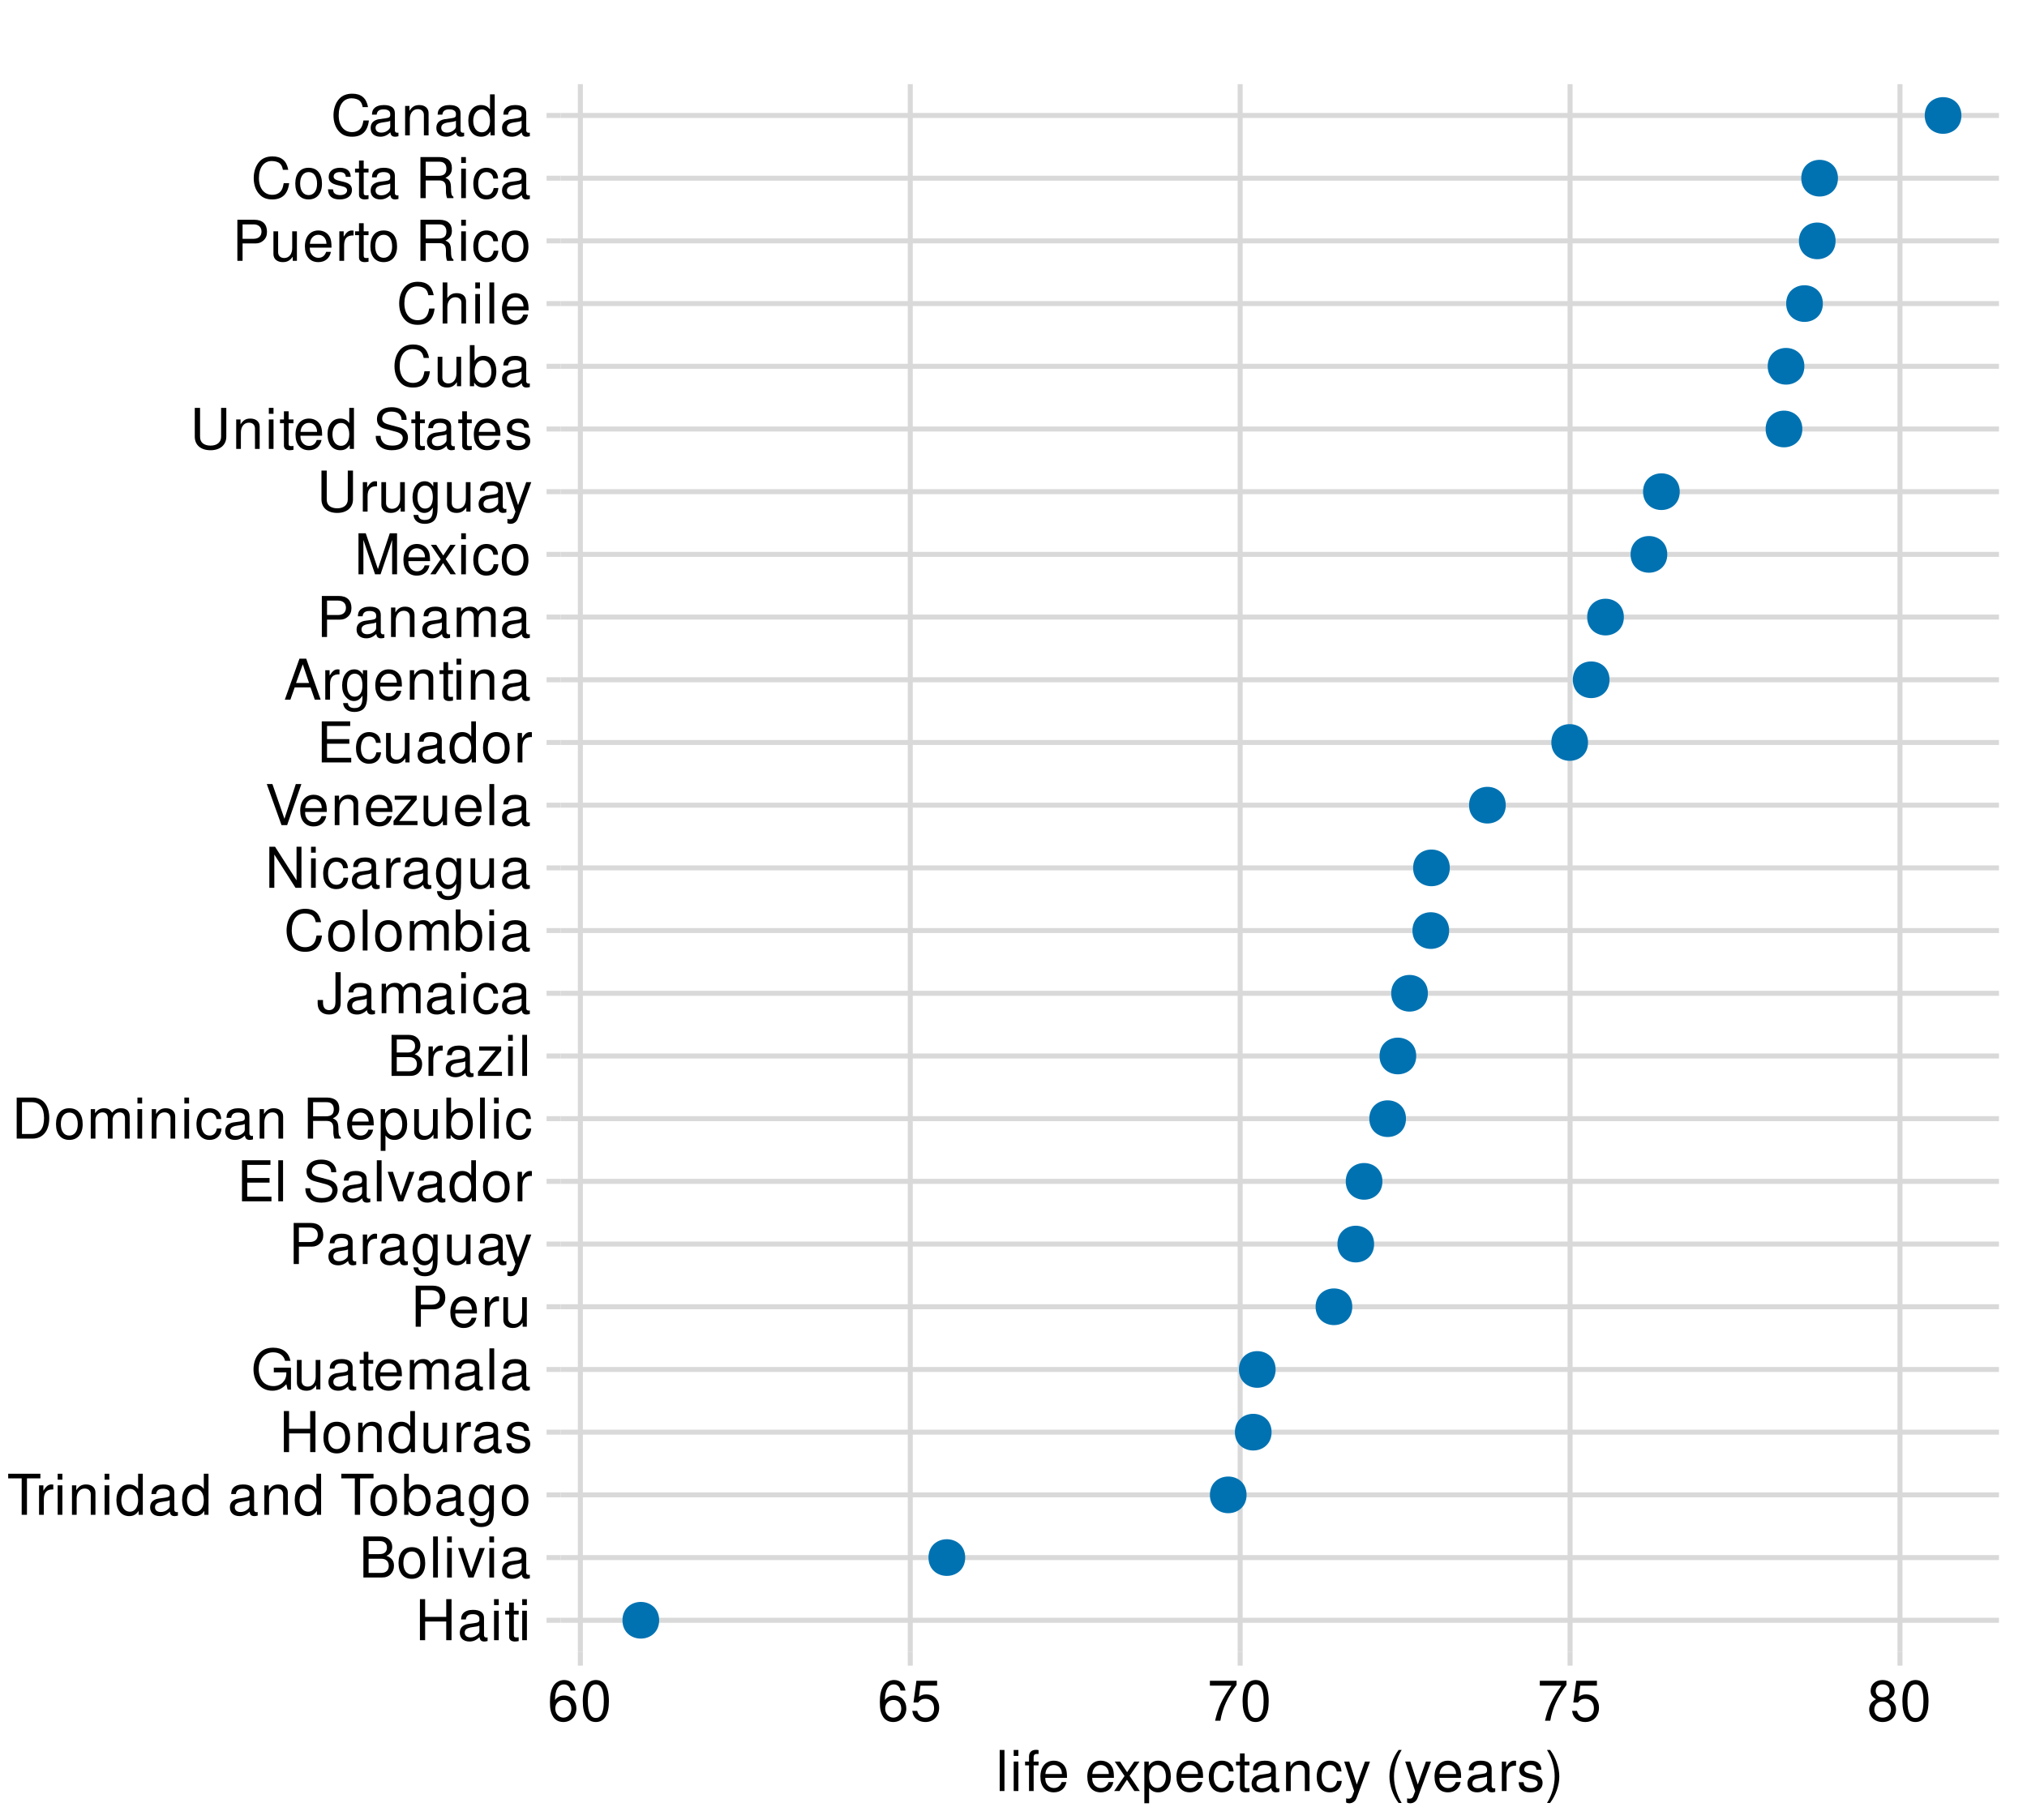 <?xml version="1.0" encoding="UTF-8"?>
<svg xmlns="http://www.w3.org/2000/svg" xmlns:xlink="http://www.w3.org/1999/xlink" width="432" height="388" viewBox="0 0 432 388">
<defs>
<g>
<g id="glyph-0-0">
<path d="M 6.609 -3.984 L 6.609 0 L 7.734 0 L 7.734 -8.75 L 6.609 -8.75 L 6.609 -4.969 L 2.109 -4.969 L 2.109 -8.75 L 1 -8.75 L 1 0 L 2.109 0 L 2.109 -3.984 Z M 6.609 -3.984 "/>
</g>
<g id="glyph-0-1">
<path d="M 6.422 -0.594 C 6.312 -0.562 6.266 -0.562 6.203 -0.562 C 5.859 -0.562 5.656 -0.75 5.656 -1.062 L 5.656 -4.75 C 5.656 -5.875 4.844 -6.469 3.297 -6.469 C 2.375 -6.469 1.641 -6.203 1.219 -5.734 C 0.922 -5.406 0.797 -5.047 0.781 -4.422 L 1.781 -4.422 C 1.875 -5.203 2.328 -5.547 3.266 -5.547 C 4.172 -5.547 4.672 -5.203 4.672 -4.609 L 4.672 -4.344 C 4.656 -3.906 4.438 -3.75 3.625 -3.641 C 2.203 -3.469 1.984 -3.422 1.609 -3.266 C 0.875 -2.953 0.5 -2.406 0.5 -1.578 C 0.5 -0.438 1.297 0.281 2.562 0.281 C 3.359 0.281 4 0 4.703 -0.641 C 4.781 0 5.094 0.281 5.734 0.281 C 5.953 0.281 6.078 0.25 6.422 0.172 Z M 4.672 -1.984 C 4.672 -1.641 4.578 -1.438 4.266 -1.156 C 3.859 -0.797 3.375 -0.594 2.781 -0.594 C 2 -0.594 1.547 -0.969 1.547 -1.609 C 1.547 -2.266 1.984 -2.609 3.062 -2.766 C 4.125 -2.906 4.328 -2.953 4.672 -3.109 Z M 4.672 -1.984 "/>
</g>
<g id="glyph-0-2">
<path d="M 1.797 -6.281 L 0.797 -6.281 L 0.797 0 L 1.797 0 Z M 1.797 -8.75 L 0.797 -8.75 L 0.797 -7.484 L 1.797 -7.484 Z M 1.797 -8.75 "/>
</g>
<g id="glyph-0-3">
<path d="M 3.047 -6.281 L 2.016 -6.281 L 2.016 -8.016 L 1.016 -8.016 L 1.016 -6.281 L 0.172 -6.281 L 0.172 -5.469 L 1.016 -5.469 L 1.016 -0.719 C 1.016 -0.078 1.453 0.281 2.234 0.281 C 2.5 0.281 2.719 0.25 3.047 0.188 L 3.047 -0.641 C 2.906 -0.609 2.766 -0.594 2.562 -0.594 C 2.141 -0.594 2.016 -0.719 2.016 -1.156 L 2.016 -5.469 L 3.047 -5.469 Z M 3.047 -6.281 "/>
</g>
<g id="glyph-0-4">
<path d="M 0.953 0 L 4.891 0 C 5.719 0 6.344 -0.234 6.797 -0.734 C 7.234 -1.188 7.469 -1.812 7.469 -2.5 C 7.469 -3.547 7 -4.188 5.875 -4.625 C 6.688 -4.984 7.094 -5.625 7.094 -6.531 C 7.094 -7.172 6.859 -7.734 6.391 -8.141 C 5.922 -8.562 5.344 -8.75 4.5 -8.75 L 0.953 -8.75 Z M 2.062 -4.984 L 2.062 -7.766 L 4.219 -7.766 C 4.844 -7.766 5.203 -7.688 5.5 -7.453 C 5.812 -7.219 5.969 -6.859 5.969 -6.375 C 5.969 -5.891 5.812 -5.531 5.5 -5.297 C 5.203 -5.062 4.844 -4.984 4.219 -4.984 Z M 2.062 -0.984 L 2.062 -4 L 4.781 -4 C 5.766 -4 6.359 -3.438 6.359 -2.484 C 6.359 -1.547 5.766 -0.984 4.781 -0.984 Z M 2.062 -0.984 "/>
</g>
<g id="glyph-0-5">
<path d="M 3.266 -6.469 C 1.484 -6.469 0.438 -5.203 0.438 -3.094 C 0.438 -0.969 1.484 0.281 3.281 0.281 C 5.047 0.281 6.125 -0.984 6.125 -3.047 C 6.125 -5.234 5.094 -6.469 3.266 -6.469 Z M 3.281 -5.547 C 4.406 -5.547 5.078 -4.625 5.078 -3.062 C 5.078 -1.578 4.375 -0.641 3.281 -0.641 C 2.156 -0.641 1.469 -1.578 1.469 -3.094 C 1.469 -4.625 2.156 -5.547 3.281 -5.547 Z M 3.281 -5.547 "/>
</g>
<g id="glyph-0-6">
<path d="M 1.828 -8.75 L 0.812 -8.75 L 0.812 0 L 1.828 0 Z M 1.828 -8.75 "/>
</g>
<g id="glyph-0-7">
<path d="M 3.422 0 L 5.828 -6.281 L 4.703 -6.281 L 2.922 -1.188 L 1.25 -6.281 L 0.125 -6.281 L 2.328 0 Z M 3.422 0 "/>
</g>
<g id="glyph-0-8">
<path d="M 4.25 -7.766 L 7.109 -7.766 L 7.109 -8.75 L 0.25 -8.75 L 0.25 -7.766 L 3.125 -7.766 L 3.125 0 L 4.25 0 Z M 4.25 -7.766 "/>
</g>
<g id="glyph-0-9">
<path d="M 0.828 -6.281 L 0.828 0 L 1.844 0 L 1.844 -3.266 C 1.844 -4.781 2.469 -5.453 3.859 -5.406 L 3.859 -6.438 C 3.688 -6.453 3.594 -6.469 3.469 -6.469 C 2.812 -6.469 2.328 -6.078 1.75 -5.141 L 1.75 -6.281 Z M 0.828 -6.281 "/>
</g>
<g id="glyph-0-10">
<path d="M 0.844 -6.281 L 0.844 0 L 1.844 0 L 1.844 -3.469 C 1.844 -4.75 2.516 -5.594 3.547 -5.594 C 4.344 -5.594 4.844 -5.109 4.844 -4.359 L 4.844 0 L 5.844 0 L 5.844 -4.75 C 5.844 -5.797 5.062 -6.469 3.859 -6.469 C 2.922 -6.469 2.312 -6.109 1.766 -5.234 L 1.766 -6.281 Z M 0.844 -6.281 "/>
</g>
<g id="glyph-0-11">
<path d="M 5.938 -8.75 L 4.938 -8.75 L 4.938 -5.5 C 4.531 -6.125 3.859 -6.469 3.016 -6.469 C 1.375 -6.469 0.312 -5.156 0.312 -3.156 C 0.312 -1.031 1.344 0.281 3.047 0.281 C 3.906 0.281 4.516 -0.047 5.047 -0.828 L 5.047 0 L 5.938 0 Z M 3.188 -5.531 C 4.266 -5.531 4.938 -4.578 4.938 -3.078 C 4.938 -1.625 4.25 -0.656 3.188 -0.656 C 2.094 -0.656 1.359 -1.625 1.359 -3.094 C 1.359 -4.562 2.094 -5.531 3.188 -5.531 Z M 3.188 -5.531 "/>
</g>
<g id="glyph-0-12">
</g>
<g id="glyph-0-13">
<path d="M 0.641 -8.75 L 0.641 0 L 1.547 0 L 1.547 -0.797 C 2.031 -0.078 2.656 0.281 3.547 0.281 C 5.203 0.281 6.281 -1.078 6.281 -3.172 C 6.281 -5.203 5.25 -6.469 3.594 -6.469 C 2.719 -6.469 2.109 -6.141 1.641 -5.438 L 1.641 -8.75 Z M 3.391 -5.531 C 4.516 -5.531 5.234 -4.562 5.234 -3.062 C 5.234 -1.625 4.484 -0.656 3.391 -0.656 C 2.328 -0.656 1.641 -1.625 1.641 -3.094 C 1.641 -4.578 2.328 -5.531 3.391 -5.531 Z M 3.391 -5.531 "/>
</g>
<g id="glyph-0-14">
<path d="M 4.844 -6.281 L 4.844 -5.375 C 4.344 -6.125 3.797 -6.469 3 -6.469 C 1.469 -6.469 0.422 -5.047 0.422 -3.031 C 0.422 -1.984 0.672 -1.219 1.219 -0.578 C 1.688 -0.031 2.281 0.281 2.922 0.281 C 3.688 0.281 4.219 -0.062 4.75 -0.859 L 4.75 -0.531 C 4.75 1.156 4.281 1.781 3.031 1.781 C 2.188 1.781 1.734 1.438 1.641 0.719 L 0.625 0.719 C 0.719 1.891 1.641 2.609 3.016 2.609 C 3.938 2.609 4.703 2.312 5.109 1.812 C 5.594 1.219 5.766 0.438 5.766 -1.031 L 5.766 -6.281 Z M 3.094 -5.547 C 4.156 -5.547 4.75 -4.656 4.75 -3.062 C 4.75 -1.531 4.141 -0.641 3.094 -0.641 C 2.062 -0.641 1.469 -1.547 1.469 -3.094 C 1.469 -4.625 2.062 -5.547 3.094 -5.547 Z M 3.094 -5.547 "/>
</g>
<g id="glyph-0-15">
<path d="M 5.781 0 L 5.781 -6.281 L 4.781 -6.281 L 4.781 -2.719 C 4.781 -1.438 4.109 -0.594 3.078 -0.594 C 2.281 -0.594 1.781 -1.078 1.781 -1.844 L 1.781 -6.281 L 0.781 -6.281 L 0.781 -1.438 C 0.781 -0.391 1.562 0.281 2.781 0.281 C 3.703 0.281 4.297 -0.047 4.891 -0.875 L 4.891 0 Z M 5.781 0 "/>
</g>
<g id="glyph-0-16">
<path d="M 5.25 -4.531 C 5.25 -5.766 4.422 -6.469 2.969 -6.469 C 1.516 -6.469 0.562 -5.719 0.562 -4.547 C 0.562 -3.562 1.062 -3.094 2.562 -2.734 L 3.484 -2.516 C 4.188 -2.344 4.469 -2.094 4.469 -1.641 C 4.469 -1.047 3.875 -0.641 3 -0.641 C 2.453 -0.641 2 -0.797 1.75 -1.062 C 1.594 -1.25 1.531 -1.422 1.469 -1.875 L 0.406 -1.875 C 0.453 -0.422 1.266 0.281 2.922 0.281 C 4.5 0.281 5.516 -0.5 5.516 -1.719 C 5.516 -2.656 4.984 -3.172 3.734 -3.469 L 2.766 -3.703 C 1.953 -3.891 1.609 -4.156 1.609 -4.594 C 1.609 -5.188 2.125 -5.547 2.938 -5.547 C 3.75 -5.547 4.172 -5.203 4.203 -4.531 Z M 5.25 -4.531 "/>
</g>
<g id="glyph-0-17">
<path d="M 8.516 -4.625 L 4.859 -4.625 L 4.859 -3.641 L 7.531 -3.641 L 7.531 -3.391 C 7.531 -1.844 6.375 -0.703 4.781 -0.703 C 3.891 -0.703 3.078 -1.031 2.562 -1.594 C 1.984 -2.219 1.641 -3.266 1.641 -4.344 C 1.641 -6.484 2.875 -7.906 4.719 -7.906 C 6.047 -7.906 7.016 -7.219 7.25 -6.094 L 8.391 -6.094 C 8.078 -7.875 6.734 -8.891 4.734 -8.891 C 3.656 -8.891 2.797 -8.609 2.109 -8.047 C 1.094 -7.219 0.531 -5.859 0.531 -4.281 C 0.531 -1.594 2.172 0.281 4.531 0.281 C 5.719 0.281 6.656 -0.172 7.531 -1.109 L 7.797 0.047 L 8.516 0.047 Z M 8.516 -4.625 "/>
</g>
<g id="glyph-0-18">
<path d="M 6.156 -2.812 C 6.156 -3.766 6.078 -4.344 5.906 -4.812 C 5.5 -5.844 4.531 -6.469 3.359 -6.469 C 1.609 -6.469 0.484 -5.141 0.484 -3.062 C 0.484 -0.984 1.562 0.281 3.344 0.281 C 4.781 0.281 5.766 -0.547 6.031 -1.906 L 5.016 -1.906 C 4.734 -1.078 4.172 -0.641 3.375 -0.641 C 2.734 -0.641 2.203 -0.938 1.859 -1.469 C 1.625 -1.828 1.531 -2.188 1.531 -2.812 Z M 1.547 -3.625 C 1.625 -4.781 2.344 -5.547 3.344 -5.547 C 4.375 -5.547 5.078 -4.75 5.078 -3.625 Z M 1.547 -3.625 "/>
</g>
<g id="glyph-0-19">
<path d="M 0.844 -6.281 L 0.844 0 L 1.844 0 L 1.844 -3.953 C 1.844 -4.859 2.516 -5.594 3.328 -5.594 C 4.062 -5.594 4.484 -5.141 4.484 -4.328 L 4.484 0 L 5.5 0 L 5.5 -3.953 C 5.5 -4.859 6.156 -5.594 6.969 -5.594 C 7.703 -5.594 8.141 -5.125 8.141 -4.328 L 8.141 0 L 9.141 0 L 9.141 -4.719 C 9.141 -5.844 8.5 -6.469 7.312 -6.469 C 6.484 -6.469 5.969 -6.219 5.391 -5.516 C 5.016 -6.188 4.516 -6.469 3.703 -6.469 C 2.859 -6.469 2.297 -6.156 1.766 -5.406 L 1.766 -6.281 Z M 0.844 -6.281 "/>
</g>
<g id="glyph-0-20">
<path d="M 2.203 -3.703 L 4.953 -3.703 C 5.641 -3.703 6.188 -3.906 6.641 -4.328 C 7.172 -4.812 7.406 -5.375 7.406 -6.188 C 7.406 -7.828 6.438 -8.75 4.703 -8.75 L 1.094 -8.75 L 1.094 0 L 2.203 0 Z M 2.203 -4.688 L 2.203 -7.766 L 4.531 -7.766 C 5.609 -7.766 6.234 -7.188 6.234 -6.234 C 6.234 -5.266 5.609 -4.688 4.531 -4.688 Z M 2.203 -4.688 "/>
</g>
<g id="glyph-0-21">
<path d="M 4.656 -6.281 L 2.922 -1.391 L 1.312 -6.281 L 0.234 -6.281 L 2.359 0.031 L 1.984 1.016 C 1.812 1.469 1.594 1.625 1.172 1.625 C 1.016 1.625 0.859 1.609 0.641 1.562 L 0.641 2.453 C 0.859 2.562 1.062 2.609 1.312 2.609 C 1.641 2.609 1.984 2.516 2.25 2.312 C 2.562 2.094 2.75 1.828 2.938 1.312 L 5.734 -6.281 Z M 4.656 -6.281 "/>
</g>
<g id="glyph-0-22">
<path d="M 2.203 -3.984 L 6.953 -3.984 L 6.953 -4.969 L 2.203 -4.969 L 2.203 -7.766 L 7.141 -7.766 L 7.141 -8.75 L 1.078 -8.75 L 1.078 0 L 7.359 0 L 7.359 -0.984 L 2.203 -0.984 Z M 2.203 -3.984 "/>
</g>
<g id="glyph-0-23">
<path d="M 7.156 -6.188 C 7.156 -6.781 7.109 -6.953 6.922 -7.359 C 6.438 -8.359 5.422 -8.891 3.953 -8.891 C 2.031 -8.891 0.844 -7.906 0.844 -6.328 C 0.844 -5.25 1.406 -4.578 2.562 -4.281 L 4.734 -3.703 C 5.844 -3.422 6.344 -2.969 6.344 -2.297 C 6.344 -1.828 6.078 -1.344 5.719 -1.078 C 5.359 -0.828 4.812 -0.703 4.109 -0.703 C 3.141 -0.703 2.516 -0.938 2.094 -1.438 C 1.766 -1.828 1.625 -2.25 1.625 -2.781 L 0.578 -2.781 C 0.594 -1.984 0.75 -1.453 1.094 -0.969 C 1.688 -0.141 2.703 0.281 4.031 0.281 C 5.078 0.281 5.922 0.031 6.484 -0.391 C 7.078 -0.859 7.453 -1.641 7.453 -2.406 C 7.453 -3.484 6.781 -4.266 5.594 -4.594 L 3.391 -5.188 C 2.344 -5.469 1.953 -5.812 1.953 -6.484 C 1.953 -7.375 2.734 -7.953 3.906 -7.953 C 5.297 -7.953 6.078 -7.328 6.094 -6.188 Z M 7.156 -6.188 "/>
</g>
<g id="glyph-0-24">
<path d="M 1.062 0 L 4.438 0 C 6.641 0 8 -1.656 8 -4.375 C 8 -7.094 6.656 -8.75 4.438 -8.75 L 1.062 -8.75 Z M 2.188 -0.984 L 2.188 -7.766 L 4.25 -7.766 C 5.969 -7.766 6.891 -6.594 6.891 -4.375 C 6.891 -2.141 5.969 -0.984 4.25 -0.984 Z M 2.188 -0.984 "/>
</g>
<g id="glyph-0-25">
<path d="M 5.656 -4.172 C 5.609 -4.781 5.469 -5.188 5.234 -5.531 C 4.797 -6.125 4.047 -6.469 3.172 -6.469 C 1.469 -6.469 0.375 -5.125 0.375 -3.031 C 0.375 -1.016 1.453 0.281 3.156 0.281 C 4.656 0.281 5.609 -0.625 5.719 -2.156 L 4.719 -2.156 C 4.547 -1.156 4.031 -0.641 3.188 -0.641 C 2.078 -0.641 1.422 -1.547 1.422 -3.031 C 1.422 -4.609 2.062 -5.547 3.156 -5.547 C 4 -5.547 4.531 -5.047 4.641 -4.172 Z M 5.656 -4.172 "/>
</g>
<g id="glyph-0-26">
<path d="M 2.234 -3.766 L 5.109 -3.766 C 6.109 -3.766 6.547 -3.281 6.547 -2.203 L 6.547 -1.422 C 6.547 -0.891 6.641 -0.359 6.797 0 L 8.141 0 L 8.141 -0.281 C 7.734 -0.562 7.641 -0.875 7.625 -2.047 C 7.609 -3.484 7.375 -3.906 6.438 -4.312 C 7.422 -4.812 7.812 -5.406 7.812 -6.406 C 7.812 -7.922 6.875 -8.75 5.141 -8.75 L 1.109 -8.75 L 1.109 0 L 2.234 0 Z M 2.234 -4.75 L 2.234 -7.766 L 4.938 -7.766 C 5.562 -7.766 5.922 -7.672 6.188 -7.422 C 6.484 -7.172 6.641 -6.781 6.641 -6.266 C 6.641 -5.219 6.125 -4.75 4.938 -4.75 Z M 2.234 -4.75 "/>
</g>
<g id="glyph-0-27">
<path d="M 0.641 2.609 L 1.656 2.609 L 1.656 -0.656 C 2.188 -0.016 2.766 0.281 3.594 0.281 C 5.219 0.281 6.281 -1.031 6.281 -3.031 C 6.281 -5.141 5.25 -6.469 3.578 -6.469 C 2.719 -6.469 2.047 -6.078 1.578 -5.344 L 1.578 -6.281 L 0.641 -6.281 Z M 3.406 -5.531 C 4.516 -5.531 5.234 -4.562 5.234 -3.062 C 5.234 -1.625 4.5 -0.656 3.406 -0.656 C 2.344 -0.656 1.656 -1.625 1.656 -3.094 C 1.656 -4.578 2.344 -5.531 3.406 -5.531 Z M 3.406 -5.531 "/>
</g>
<g id="glyph-0-28">
<path d="M 5.312 -6.281 L 0.625 -6.281 L 0.625 -5.406 L 4.125 -5.406 L 0.375 -0.906 L 0.375 0 L 5.484 0 L 5.484 -0.875 L 1.578 -0.875 L 5.312 -5.406 Z M 5.312 -6.281 "/>
</g>
<g id="glyph-0-29">
<path d="M 4 -8.75 L 4 -2.594 C 4 -1.891 3.922 -1.5 3.719 -1.203 C 3.5 -0.859 3.094 -0.656 2.656 -0.656 C 1.812 -0.656 1.344 -1.219 1.344 -2.25 L 1.344 -2.812 L 0.203 -2.812 L 0.203 -2.047 C 0.203 -0.625 1.141 0.281 2.641 0.281 C 4.156 0.281 5.109 -0.672 5.109 -2.188 L 5.109 -8.75 Z M 4 -8.75 "/>
</g>
<g id="glyph-0-30">
<path d="M 7.938 -6.031 C 7.594 -7.953 6.484 -8.891 4.578 -8.891 C 3.391 -8.891 2.453 -8.516 1.797 -7.797 C 1.016 -6.938 0.578 -5.688 0.578 -4.266 C 0.578 -2.828 1.016 -1.594 1.844 -0.75 C 2.516 -0.047 3.391 0.281 4.531 0.281 C 6.656 0.281 7.859 -0.875 8.125 -3.188 L 6.969 -3.188 C 6.875 -2.594 6.75 -2.188 6.578 -1.844 C 6.219 -1.109 5.469 -0.703 4.531 -0.703 C 2.797 -0.703 1.688 -2.094 1.688 -4.281 C 1.688 -6.531 2.734 -7.906 4.438 -7.906 C 5.141 -7.906 5.812 -7.703 6.172 -7.359 C 6.484 -7.062 6.672 -6.703 6.797 -6.031 Z M 7.938 -6.031 "/>
</g>
<g id="glyph-0-31">
<path d="M 7.75 -8.75 L 6.703 -8.75 L 6.703 -1.594 L 2.125 -8.75 L 0.906 -8.75 L 0.906 0 L 1.969 0 L 1.969 -7.094 L 6.484 0 L 7.75 0 Z M 7.75 -8.75 "/>
</g>
<g id="glyph-0-32">
<path d="M 4.703 0 L 7.734 -8.75 L 6.547 -8.75 L 4.125 -1.344 L 1.562 -8.75 L 0.359 -8.75 L 3.5 0 Z M 4.703 0 "/>
</g>
<g id="glyph-0-33">
<path d="M 5.688 -2.625 L 6.594 0 L 7.844 0 L 4.766 -8.75 L 3.328 -8.75 L 0.203 0 L 1.391 0 L 2.312 -2.625 Z M 5.375 -3.562 L 2.594 -3.562 L 4.031 -7.547 Z M 5.375 -3.562 "/>
</g>
<g id="glyph-0-34">
<path d="M 5.609 0 L 8.078 -7.328 L 8.078 0 L 9.125 0 L 9.125 -8.75 L 7.578 -8.75 L 5.047 -1.125 L 2.453 -8.75 L 0.906 -8.75 L 0.906 0 L 1.953 0 L 1.953 -7.328 L 4.438 0 Z M 5.609 0 "/>
</g>
<g id="glyph-0-35">
<path d="M 3.5 -3.25 L 5.609 -6.281 L 4.484 -6.281 L 2.969 -4.016 L 1.469 -6.281 L 0.328 -6.281 L 2.422 -3.203 L 0.203 0 L 1.344 0 L 2.938 -2.406 L 4.516 0 L 5.672 0 Z M 3.5 -3.25 "/>
</g>
<g id="glyph-0-36">
<path d="M 6.625 -8.75 L 6.625 -2.609 C 6.625 -1.422 5.766 -0.703 4.375 -0.703 C 3.719 -0.703 3.188 -0.859 2.766 -1.156 C 2.344 -1.5 2.141 -1.938 2.141 -2.609 L 2.141 -8.75 L 1.016 -8.75 L 1.016 -2.609 C 1.016 -0.828 2.297 0.281 4.375 0.281 C 6.422 0.281 7.734 -0.859 7.734 -2.609 L 7.734 -8.75 Z M 6.625 -8.75 "/>
</g>
<g id="glyph-0-37">
<path d="M 0.844 -8.75 L 0.844 0 L 1.844 0 L 1.844 -3.469 C 1.844 -4.75 2.516 -5.594 3.547 -5.594 C 3.875 -5.594 4.188 -5.5 4.422 -5.312 C 4.719 -5.094 4.844 -4.797 4.844 -4.359 L 4.844 0 L 5.828 0 L 5.828 -4.75 C 5.828 -5.812 5.078 -6.469 3.859 -6.469 C 2.969 -6.469 2.422 -6.188 1.844 -5.422 L 1.844 -8.75 Z M 0.844 -8.75 "/>
</g>
<g id="glyph-0-38">
<path d="M 5.969 -6.422 C 5.766 -7.844 4.859 -8.672 3.562 -8.672 C 2.625 -8.672 1.781 -8.219 1.281 -7.438 C 0.75 -6.594 0.516 -5.531 0.516 -3.953 C 0.516 -2.5 0.719 -1.578 1.234 -0.797 C 1.688 -0.094 2.438 0.281 3.375 0.281 C 4.984 0.281 6.156 -0.938 6.156 -2.625 C 6.156 -4.219 5.078 -5.359 3.547 -5.359 C 2.719 -5.359 2.047 -5.047 1.594 -4.406 C 1.609 -6.547 2.281 -7.734 3.484 -7.734 C 4.234 -7.734 4.75 -7.266 4.922 -6.422 Z M 3.422 -4.422 C 4.438 -4.422 5.078 -3.703 5.078 -2.547 C 5.078 -1.453 4.359 -0.656 3.391 -0.656 C 2.406 -0.656 1.656 -1.484 1.656 -2.594 C 1.656 -3.672 2.375 -4.422 3.422 -4.422 Z M 3.422 -4.422 "/>
</g>
<g id="glyph-0-39">
<path d="M 3.297 -8.672 C 2.516 -8.672 1.781 -8.312 1.344 -7.734 C 0.797 -6.953 0.516 -5.812 0.516 -4.203 C 0.516 -1.266 1.469 0.281 3.297 0.281 C 5.094 0.281 6.078 -1.266 6.078 -4.125 C 6.078 -5.812 5.812 -6.938 5.25 -7.734 C 4.812 -8.328 4.109 -8.672 3.297 -8.672 Z M 3.297 -7.734 C 4.438 -7.734 5 -6.578 5 -4.219 C 5 -1.75 4.453 -0.594 3.281 -0.594 C 2.156 -0.594 1.594 -1.797 1.594 -4.188 C 1.594 -6.578 2.156 -7.734 3.297 -7.734 Z M 3.297 -7.734 "/>
</g>
<g id="glyph-0-40">
<path d="M 5.719 -8.516 L 1.312 -8.516 L 0.688 -3.875 L 1.656 -3.875 C 2.141 -4.469 2.562 -4.672 3.234 -4.672 C 4.375 -4.672 5.078 -3.891 5.078 -2.625 C 5.078 -1.406 4.375 -0.656 3.219 -0.656 C 2.297 -0.656 1.734 -1.125 1.469 -2.094 L 0.422 -2.094 C 0.562 -1.391 0.688 -1.062 0.938 -0.75 C 1.422 -0.094 2.281 0.281 3.234 0.281 C 4.953 0.281 6.156 -0.969 6.156 -2.766 C 6.156 -4.453 5.047 -5.609 3.406 -5.609 C 2.812 -5.609 2.328 -5.453 1.844 -5.094 L 2.172 -7.469 L 5.719 -7.469 Z M 5.719 -8.516 "/>
</g>
<g id="glyph-0-41">
<path d="M 6.234 -8.516 L 0.547 -8.516 L 0.547 -7.469 L 5.141 -7.469 C 3.125 -4.578 2.297 -2.797 1.656 0 L 2.781 0 C 3.25 -2.719 4.312 -5.062 6.234 -7.625 Z M 6.234 -8.516 "/>
</g>
<g id="glyph-0-42">
<path d="M 4.688 -4.578 C 5.578 -5.109 5.859 -5.547 5.859 -6.359 C 5.859 -7.734 4.812 -8.672 3.297 -8.672 C 1.797 -8.672 0.75 -7.734 0.75 -6.375 C 0.75 -5.547 1.016 -5.125 1.891 -4.578 C 0.922 -4.078 0.438 -3.375 0.438 -2.406 C 0.438 -0.828 1.609 0.281 3.297 0.281 C 4.984 0.281 6.156 -0.828 6.156 -2.406 C 6.156 -3.375 5.672 -4.078 4.688 -4.578 Z M 3.297 -7.734 C 4.203 -7.734 4.781 -7.203 4.781 -6.344 C 4.781 -5.516 4.188 -4.984 3.297 -4.984 C 2.406 -4.984 1.828 -5.516 1.828 -6.359 C 1.828 -7.203 2.406 -7.734 3.297 -7.734 Z M 3.297 -4.094 C 4.359 -4.094 5.078 -3.391 5.078 -2.391 C 5.078 -1.344 4.375 -0.656 3.281 -0.656 C 2.25 -0.656 1.531 -1.375 1.531 -2.375 C 1.531 -3.406 2.234 -4.094 3.297 -4.094 Z M 3.297 -4.094 "/>
</g>
<g id="glyph-0-43">
<path d="M 3.094 -6.281 L 2.047 -6.281 L 2.047 -7.266 C 2.047 -7.688 2.281 -7.906 2.75 -7.906 C 2.828 -7.906 2.875 -7.906 3.094 -7.891 L 3.094 -8.719 C 2.875 -8.766 2.734 -8.781 2.531 -8.781 C 1.609 -8.781 1.062 -8.25 1.062 -7.359 L 1.062 -6.281 L 0.219 -6.281 L 0.219 -5.469 L 1.062 -5.469 L 1.062 0 L 2.047 0 L 2.047 -5.469 L 3.094 -5.469 Z M 3.094 -6.281 "/>
</g>
<g id="glyph-0-44">
<path d="M 2.828 -8.75 C 1.625 -7.172 0.875 -4.984 0.875 -3.109 C 0.875 -1.219 1.625 0.969 2.828 2.547 L 3.484 2.547 C 2.438 0.828 1.844 -1.188 1.844 -3.109 C 1.844 -5.016 2.438 -7.047 3.484 -8.75 Z M 2.828 -8.75 "/>
</g>
<g id="glyph-0-45">
<path d="M 1.109 2.547 C 2.312 0.969 3.078 -1.219 3.078 -3.094 C 3.078 -4.984 2.312 -7.172 1.109 -8.75 L 0.453 -8.75 C 1.516 -7.031 2.094 -5.016 2.094 -3.094 C 2.094 -1.188 1.516 0.844 0.453 2.547 Z M 1.109 2.547 "/>
</g>
</g>
<clipPath id="clip-0">
<path clip-rule="nonzero" d="M 119.473 344 L 426.023 344 L 426.023 346 L 119.473 346 Z M 119.473 344 "/>
</clipPath>
<clipPath id="clip-1">
<path clip-rule="nonzero" d="M 119.473 331 L 426.023 331 L 426.023 333 L 119.473 333 Z M 119.473 331 "/>
</clipPath>
<clipPath id="clip-2">
<path clip-rule="nonzero" d="M 119.473 318 L 426.023 318 L 426.023 320 L 119.473 320 Z M 119.473 318 "/>
</clipPath>
<clipPath id="clip-3">
<path clip-rule="nonzero" d="M 119.473 304 L 426.023 304 L 426.023 306 L 119.473 306 Z M 119.473 304 "/>
</clipPath>
<clipPath id="clip-4">
<path clip-rule="nonzero" d="M 119.473 291 L 426.023 291 L 426.023 293 L 119.473 293 Z M 119.473 291 "/>
</clipPath>
<clipPath id="clip-5">
<path clip-rule="nonzero" d="M 119.473 278 L 426.023 278 L 426.023 280 L 119.473 280 Z M 119.473 278 "/>
</clipPath>
<clipPath id="clip-6">
<path clip-rule="nonzero" d="M 119.473 264 L 426.023 264 L 426.023 266 L 119.473 266 Z M 119.473 264 "/>
</clipPath>
<clipPath id="clip-7">
<path clip-rule="nonzero" d="M 119.473 251 L 426.023 251 L 426.023 253 L 119.473 253 Z M 119.473 251 "/>
</clipPath>
<clipPath id="clip-8">
<path clip-rule="nonzero" d="M 119.473 237 L 426.023 237 L 426.023 239 L 119.473 239 Z M 119.473 237 "/>
</clipPath>
<clipPath id="clip-9">
<path clip-rule="nonzero" d="M 119.473 224 L 426.023 224 L 426.023 226 L 119.473 226 Z M 119.473 224 "/>
</clipPath>
<clipPath id="clip-10">
<path clip-rule="nonzero" d="M 119.473 211 L 426.023 211 L 426.023 213 L 119.473 213 Z M 119.473 211 "/>
</clipPath>
<clipPath id="clip-11">
<path clip-rule="nonzero" d="M 119.473 197 L 426.023 197 L 426.023 199 L 119.473 199 Z M 119.473 197 "/>
</clipPath>
<clipPath id="clip-12">
<path clip-rule="nonzero" d="M 119.473 184 L 426.023 184 L 426.023 186 L 119.473 186 Z M 119.473 184 "/>
</clipPath>
<clipPath id="clip-13">
<path clip-rule="nonzero" d="M 119.473 171 L 426.023 171 L 426.023 173 L 119.473 173 Z M 119.473 171 "/>
</clipPath>
<clipPath id="clip-14">
<path clip-rule="nonzero" d="M 119.473 157 L 426.023 157 L 426.023 159 L 119.473 159 Z M 119.473 157 "/>
</clipPath>
<clipPath id="clip-15">
<path clip-rule="nonzero" d="M 119.473 144 L 426.023 144 L 426.023 146 L 119.473 146 Z M 119.473 144 "/>
</clipPath>
<clipPath id="clip-16">
<path clip-rule="nonzero" d="M 119.473 130 L 426.023 130 L 426.023 133 L 119.473 133 Z M 119.473 130 "/>
</clipPath>
<clipPath id="clip-17">
<path clip-rule="nonzero" d="M 119.473 117 L 426.023 117 L 426.023 119 L 119.473 119 Z M 119.473 117 "/>
</clipPath>
<clipPath id="clip-18">
<path clip-rule="nonzero" d="M 119.473 104 L 426.023 104 L 426.023 106 L 119.473 106 Z M 119.473 104 "/>
</clipPath>
<clipPath id="clip-19">
<path clip-rule="nonzero" d="M 119.473 90 L 426.023 90 L 426.023 92 L 119.473 92 Z M 119.473 90 "/>
</clipPath>
<clipPath id="clip-20">
<path clip-rule="nonzero" d="M 119.473 77 L 426.023 77 L 426.023 79 L 119.473 79 Z M 119.473 77 "/>
</clipPath>
<clipPath id="clip-21">
<path clip-rule="nonzero" d="M 119.473 64 L 426.023 64 L 426.023 66 L 119.473 66 Z M 119.473 64 "/>
</clipPath>
<clipPath id="clip-22">
<path clip-rule="nonzero" d="M 119.473 50 L 426.023 50 L 426.023 52 L 119.473 52 Z M 119.473 50 "/>
</clipPath>
<clipPath id="clip-23">
<path clip-rule="nonzero" d="M 119.473 37 L 426.023 37 L 426.023 39 L 119.473 39 Z M 119.473 37 "/>
</clipPath>
<clipPath id="clip-24">
<path clip-rule="nonzero" d="M 119.473 24 L 426.023 24 L 426.023 26 L 119.473 26 Z M 119.473 24 "/>
</clipPath>
<clipPath id="clip-25">
<path clip-rule="nonzero" d="M 123 17.934 L 125 17.934 L 125 352.047 L 123 352.047 Z M 123 17.934 "/>
</clipPath>
<clipPath id="clip-26">
<path clip-rule="nonzero" d="M 193 17.934 L 195 17.934 L 195 352.047 L 193 352.047 Z M 193 17.934 "/>
</clipPath>
<clipPath id="clip-27">
<path clip-rule="nonzero" d="M 263 17.934 L 265 17.934 L 265 352.047 L 263 352.047 Z M 263 17.934 "/>
</clipPath>
<clipPath id="clip-28">
<path clip-rule="nonzero" d="M 334 17.934 L 336 17.934 L 336 352.047 L 334 352.047 Z M 334 17.934 "/>
</clipPath>
<clipPath id="clip-29">
<path clip-rule="nonzero" d="M 404 17.934 L 406 17.934 L 406 352.047 L 404 352.047 Z M 404 17.934 "/>
</clipPath>
</defs>
<rect x="-43.2" y="-38.8" width="518.4" height="465.6" fill="rgb(100%, 100%, 100%)" fill-opacity="1"/>
<g clip-path="url(#clip-0)">
<path fill="none" stroke-width="1.067" stroke-linecap="butt" stroke-linejoin="round" stroke="rgb(85.098%, 85.098%, 85.098%)" stroke-opacity="1" stroke-miterlimit="10" d="M 119.473 345.363 L 426.023 345.363 "/>
</g>
<g clip-path="url(#clip-1)">
<path fill="none" stroke-width="1.067" stroke-linecap="butt" stroke-linejoin="round" stroke="rgb(85.098%, 85.098%, 85.098%)" stroke-opacity="1" stroke-miterlimit="10" d="M 119.473 332 L 426.023 332 "/>
</g>
<g clip-path="url(#clip-2)">
<path fill="none" stroke-width="1.067" stroke-linecap="butt" stroke-linejoin="round" stroke="rgb(85.098%, 85.098%, 85.098%)" stroke-opacity="1" stroke-miterlimit="10" d="M 119.473 318.633 L 426.023 318.633 "/>
</g>
<g clip-path="url(#clip-3)">
<path fill="none" stroke-width="1.067" stroke-linecap="butt" stroke-linejoin="round" stroke="rgb(85.098%, 85.098%, 85.098%)" stroke-opacity="1" stroke-miterlimit="10" d="M 119.473 305.27 L 426.023 305.27 "/>
</g>
<g clip-path="url(#clip-4)">
<path fill="none" stroke-width="1.067" stroke-linecap="butt" stroke-linejoin="round" stroke="rgb(85.098%, 85.098%, 85.098%)" stroke-opacity="1" stroke-miterlimit="10" d="M 119.473 291.906 L 426.023 291.906 "/>
</g>
<g clip-path="url(#clip-5)">
<path fill="none" stroke-width="1.067" stroke-linecap="butt" stroke-linejoin="round" stroke="rgb(85.098%, 85.098%, 85.098%)" stroke-opacity="1" stroke-miterlimit="10" d="M 119.473 278.539 L 426.023 278.539 "/>
</g>
<g clip-path="url(#clip-6)">
<path fill="none" stroke-width="1.067" stroke-linecap="butt" stroke-linejoin="round" stroke="rgb(85.098%, 85.098%, 85.098%)" stroke-opacity="1" stroke-miterlimit="10" d="M 119.473 265.176 L 426.023 265.176 "/>
</g>
<g clip-path="url(#clip-7)">
<path fill="none" stroke-width="1.067" stroke-linecap="butt" stroke-linejoin="round" stroke="rgb(85.098%, 85.098%, 85.098%)" stroke-opacity="1" stroke-miterlimit="10" d="M 119.473 251.812 L 426.023 251.812 "/>
</g>
<g clip-path="url(#clip-8)">
<path fill="none" stroke-width="1.067" stroke-linecap="butt" stroke-linejoin="round" stroke="rgb(85.098%, 85.098%, 85.098%)" stroke-opacity="1" stroke-miterlimit="10" d="M 119.473 238.445 L 426.023 238.445 "/>
</g>
<g clip-path="url(#clip-9)">
<path fill="none" stroke-width="1.067" stroke-linecap="butt" stroke-linejoin="round" stroke="rgb(85.098%, 85.098%, 85.098%)" stroke-opacity="1" stroke-miterlimit="10" d="M 119.473 225.082 L 426.023 225.082 "/>
</g>
<g clip-path="url(#clip-10)">
<path fill="none" stroke-width="1.067" stroke-linecap="butt" stroke-linejoin="round" stroke="rgb(85.098%, 85.098%, 85.098%)" stroke-opacity="1" stroke-miterlimit="10" d="M 119.473 211.719 L 426.023 211.719 "/>
</g>
<g clip-path="url(#clip-11)">
<path fill="none" stroke-width="1.067" stroke-linecap="butt" stroke-linejoin="round" stroke="rgb(85.098%, 85.098%, 85.098%)" stroke-opacity="1" stroke-miterlimit="10" d="M 119.473 198.352 L 426.023 198.352 "/>
</g>
<g clip-path="url(#clip-12)">
<path fill="none" stroke-width="1.067" stroke-linecap="butt" stroke-linejoin="round" stroke="rgb(85.098%, 85.098%, 85.098%)" stroke-opacity="1" stroke-miterlimit="10" d="M 119.473 184.988 L 426.023 184.988 "/>
</g>
<g clip-path="url(#clip-13)">
<path fill="none" stroke-width="1.067" stroke-linecap="butt" stroke-linejoin="round" stroke="rgb(85.098%, 85.098%, 85.098%)" stroke-opacity="1" stroke-miterlimit="10" d="M 119.473 171.625 L 426.023 171.625 "/>
</g>
<g clip-path="url(#clip-14)">
<path fill="none" stroke-width="1.067" stroke-linecap="butt" stroke-linejoin="round" stroke="rgb(85.098%, 85.098%, 85.098%)" stroke-opacity="1" stroke-miterlimit="10" d="M 119.473 158.262 L 426.023 158.262 "/>
</g>
<g clip-path="url(#clip-15)">
<path fill="none" stroke-width="1.067" stroke-linecap="butt" stroke-linejoin="round" stroke="rgb(85.098%, 85.098%, 85.098%)" stroke-opacity="1" stroke-miterlimit="10" d="M 119.473 144.895 L 426.023 144.895 "/>
</g>
<g clip-path="url(#clip-16)">
<path fill="none" stroke-width="1.067" stroke-linecap="butt" stroke-linejoin="round" stroke="rgb(85.098%, 85.098%, 85.098%)" stroke-opacity="1" stroke-miterlimit="10" d="M 119.473 131.531 L 426.023 131.531 "/>
</g>
<g clip-path="url(#clip-17)">
<path fill="none" stroke-width="1.067" stroke-linecap="butt" stroke-linejoin="round" stroke="rgb(85.098%, 85.098%, 85.098%)" stroke-opacity="1" stroke-miterlimit="10" d="M 119.473 118.168 L 426.023 118.168 "/>
</g>
<g clip-path="url(#clip-18)">
<path fill="none" stroke-width="1.067" stroke-linecap="butt" stroke-linejoin="round" stroke="rgb(85.098%, 85.098%, 85.098%)" stroke-opacity="1" stroke-miterlimit="10" d="M 119.473 104.801 L 426.023 104.801 "/>
</g>
<g clip-path="url(#clip-19)">
<path fill="none" stroke-width="1.067" stroke-linecap="butt" stroke-linejoin="round" stroke="rgb(85.098%, 85.098%, 85.098%)" stroke-opacity="1" stroke-miterlimit="10" d="M 119.473 91.438 L 426.023 91.438 "/>
</g>
<g clip-path="url(#clip-20)">
<path fill="none" stroke-width="1.067" stroke-linecap="butt" stroke-linejoin="round" stroke="rgb(85.098%, 85.098%, 85.098%)" stroke-opacity="1" stroke-miterlimit="10" d="M 119.473 78.074 L 426.023 78.074 "/>
</g>
<g clip-path="url(#clip-21)">
<path fill="none" stroke-width="1.067" stroke-linecap="butt" stroke-linejoin="round" stroke="rgb(85.098%, 85.098%, 85.098%)" stroke-opacity="1" stroke-miterlimit="10" d="M 119.473 64.707 L 426.023 64.707 "/>
</g>
<g clip-path="url(#clip-22)">
<path fill="none" stroke-width="1.067" stroke-linecap="butt" stroke-linejoin="round" stroke="rgb(85.098%, 85.098%, 85.098%)" stroke-opacity="1" stroke-miterlimit="10" d="M 119.473 51.344 L 426.023 51.344 "/>
</g>
<g clip-path="url(#clip-23)">
<path fill="none" stroke-width="1.067" stroke-linecap="butt" stroke-linejoin="round" stroke="rgb(85.098%, 85.098%, 85.098%)" stroke-opacity="1" stroke-miterlimit="10" d="M 119.473 37.98 L 426.023 37.98 "/>
</g>
<g clip-path="url(#clip-24)">
<path fill="none" stroke-width="1.067" stroke-linecap="butt" stroke-linejoin="round" stroke="rgb(85.098%, 85.098%, 85.098%)" stroke-opacity="1" stroke-miterlimit="10" d="M 119.473 24.613 L 426.023 24.613 "/>
</g>
<g clip-path="url(#clip-25)">
<path fill="none" stroke-width="1.067" stroke-linecap="butt" stroke-linejoin="round" stroke="rgb(85.098%, 85.098%, 85.098%)" stroke-opacity="1" stroke-miterlimit="10" d="M 123.691 352.043 L 123.691 17.934 "/>
</g>
<g clip-path="url(#clip-26)">
<path fill="none" stroke-width="1.067" stroke-linecap="butt" stroke-linejoin="round" stroke="rgb(85.098%, 85.098%, 85.098%)" stroke-opacity="1" stroke-miterlimit="10" d="M 194 352.043 L 194 17.934 "/>
</g>
<g clip-path="url(#clip-27)">
<path fill="none" stroke-width="1.067" stroke-linecap="butt" stroke-linejoin="round" stroke="rgb(85.098%, 85.098%, 85.098%)" stroke-opacity="1" stroke-miterlimit="10" d="M 264.309 352.043 L 264.309 17.934 "/>
</g>
<g clip-path="url(#clip-28)">
<path fill="none" stroke-width="1.067" stroke-linecap="butt" stroke-linejoin="round" stroke="rgb(85.098%, 85.098%, 85.098%)" stroke-opacity="1" stroke-miterlimit="10" d="M 334.621 352.043 L 334.621 17.934 "/>
</g>
<g clip-path="url(#clip-29)">
<path fill="none" stroke-width="1.067" stroke-linecap="butt" stroke-linejoin="round" stroke="rgb(85.098%, 85.098%, 85.098%)" stroke-opacity="1" stroke-miterlimit="10" d="M 404.93 352.043 L 404.93 17.934 "/>
</g>
<path fill-rule="nonzero" fill="rgb(0%, 44.706%, 69.804%)" fill-opacity="1" stroke-width="0.709" stroke-linecap="round" stroke-linejoin="round" stroke="rgb(0%, 44.706%, 69.804%)" stroke-opacity="1" stroke-miterlimit="10" d="M 342.676 144.895 C 342.676 149.637 335.562 149.637 335.562 144.895 C 335.562 140.156 342.676 140.156 342.676 144.895 "/>
<path fill-rule="nonzero" fill="rgb(0%, 44.706%, 69.804%)" fill-opacity="1" stroke-width="0.709" stroke-linecap="round" stroke-linejoin="round" stroke="rgb(0%, 44.706%, 69.804%)" stroke-opacity="1" stroke-miterlimit="10" d="M 205.348 332 C 205.348 336.738 198.234 336.738 198.234 332 C 198.234 327.258 205.348 327.258 205.348 332 "/>
<path fill-rule="nonzero" fill="rgb(0%, 44.706%, 69.804%)" fill-opacity="1" stroke-width="0.709" stroke-linecap="round" stroke-linejoin="round" stroke="rgb(0%, 44.706%, 69.804%)" stroke-opacity="1" stroke-miterlimit="10" d="M 301.473 225.082 C 301.473 229.824 294.363 229.824 294.363 225.082 C 294.363 220.344 301.473 220.344 301.473 225.082 "/>
<path fill-rule="nonzero" fill="rgb(0%, 44.706%, 69.804%)" fill-opacity="1" stroke-width="0.709" stroke-linecap="round" stroke-linejoin="round" stroke="rgb(0%, 44.706%, 69.804%)" stroke-opacity="1" stroke-miterlimit="10" d="M 417.668 24.613 C 417.668 29.355 410.559 29.355 410.559 24.613 C 410.559 19.875 417.668 19.875 417.668 24.613 "/>
<path fill-rule="nonzero" fill="rgb(0%, 44.706%, 69.804%)" fill-opacity="1" stroke-width="0.709" stroke-linecap="round" stroke-linejoin="round" stroke="rgb(0%, 44.706%, 69.804%)" stroke-opacity="1" stroke-miterlimit="10" d="M 388.137 64.707 C 388.137 69.449 381.027 69.449 381.027 64.707 C 381.027 59.969 388.137 59.969 388.137 64.707 "/>
<path fill-rule="nonzero" fill="rgb(0%, 44.706%, 69.804%)" fill-opacity="1" stroke-width="0.709" stroke-linecap="round" stroke-linejoin="round" stroke="rgb(0%, 44.706%, 69.804%)" stroke-opacity="1" stroke-miterlimit="10" d="M 308.492 198.352 C 308.492 203.094 301.379 203.094 301.379 198.352 C 301.379 193.613 308.492 193.613 308.492 198.352 "/>
<path fill-rule="nonzero" fill="rgb(0%, 44.706%, 69.804%)" fill-opacity="1" stroke-width="0.709" stroke-linecap="round" stroke-linejoin="round" stroke="rgb(0%, 44.706%, 69.804%)" stroke-opacity="1" stroke-miterlimit="10" d="M 391.355 37.98 C 391.355 42.719 384.246 42.719 384.246 37.98 C 384.246 33.238 391.355 33.238 391.355 37.98 "/>
<path fill-rule="nonzero" fill="rgb(0%, 44.706%, 69.804%)" fill-opacity="1" stroke-width="0.709" stroke-linecap="round" stroke-linejoin="round" stroke="rgb(0%, 44.706%, 69.804%)" stroke-opacity="1" stroke-miterlimit="10" d="M 384.199 78.074 C 384.199 82.812 377.09 82.812 377.09 78.074 C 377.09 73.332 384.199 73.332 384.199 78.074 "/>
<path fill-rule="nonzero" fill="rgb(0%, 44.706%, 69.804%)" fill-opacity="1" stroke-width="0.709" stroke-linecap="round" stroke-linejoin="round" stroke="rgb(0%, 44.706%, 69.804%)" stroke-opacity="1" stroke-miterlimit="10" d="M 299.293 238.445 C 299.293 243.188 292.184 243.188 292.184 238.445 C 292.184 233.707 299.293 233.707 299.293 238.445 "/>
<path fill-rule="nonzero" fill="rgb(0%, 44.706%, 69.804%)" fill-opacity="1" stroke-width="0.709" stroke-linecap="round" stroke-linejoin="round" stroke="rgb(0%, 44.706%, 69.804%)" stroke-opacity="1" stroke-miterlimit="10" d="M 338.09 158.262 C 338.09 163 330.98 163 330.98 158.262 C 330.98 153.52 338.09 153.52 338.09 158.262 "/>
<path fill-rule="nonzero" fill="rgb(0%, 44.706%, 69.804%)" fill-opacity="1" stroke-width="0.709" stroke-linecap="round" stroke-linejoin="round" stroke="rgb(0%, 44.706%, 69.804%)" stroke-opacity="1" stroke-miterlimit="10" d="M 294.273 251.812 C 294.273 256.551 287.164 256.551 287.164 251.812 C 287.164 247.07 294.273 247.07 294.273 251.812 "/>
<path fill-rule="nonzero" fill="rgb(0%, 44.706%, 69.804%)" fill-opacity="1" stroke-width="0.709" stroke-linecap="round" stroke-linejoin="round" stroke="rgb(0%, 44.706%, 69.804%)" stroke-opacity="1" stroke-miterlimit="10" d="M 271.508 291.906 C 271.508 296.645 264.398 296.645 264.398 291.906 C 264.398 287.164 271.508 287.164 271.508 291.906 "/>
<path fill-rule="nonzero" fill="rgb(0%, 44.706%, 69.804%)" fill-opacity="1" stroke-width="0.709" stroke-linecap="round" stroke-linejoin="round" stroke="rgb(0%, 44.706%, 69.804%)" stroke-opacity="1" stroke-miterlimit="10" d="M 140.125 345.363 C 140.125 350.102 133.016 350.102 133.016 345.363 C 133.016 340.621 140.125 340.621 140.125 345.363 "/>
<path fill-rule="nonzero" fill="rgb(0%, 44.706%, 69.804%)" fill-opacity="1" stroke-width="0.709" stroke-linecap="round" stroke-linejoin="round" stroke="rgb(0%, 44.706%, 69.804%)" stroke-opacity="1" stroke-miterlimit="10" d="M 270.648 305.27 C 270.648 310.008 263.539 310.008 263.539 305.27 C 263.539 300.527 270.648 300.527 270.648 305.27 "/>
<path fill-rule="nonzero" fill="rgb(0%, 44.706%, 69.804%)" fill-opacity="1" stroke-width="0.709" stroke-linecap="round" stroke-linejoin="round" stroke="rgb(0%, 44.706%, 69.804%)" stroke-opacity="1" stroke-miterlimit="10" d="M 303.961 211.719 C 303.961 216.457 296.852 216.457 296.852 211.719 C 296.852 206.977 303.961 206.977 303.961 211.719 "/>
<path fill-rule="nonzero" fill="rgb(0%, 44.706%, 69.804%)" fill-opacity="1" stroke-width="0.709" stroke-linecap="round" stroke-linejoin="round" stroke="rgb(0%, 44.706%, 69.804%)" stroke-opacity="1" stroke-miterlimit="10" d="M 354.98 118.168 C 354.98 122.906 347.867 122.906 347.867 118.168 C 347.867 113.426 354.98 113.426 354.98 118.168 "/>
<path fill-rule="nonzero" fill="rgb(0%, 44.706%, 69.804%)" fill-opacity="1" stroke-width="0.709" stroke-linecap="round" stroke-linejoin="round" stroke="rgb(0%, 44.706%, 69.804%)" stroke-opacity="1" stroke-miterlimit="10" d="M 308.633 184.988 C 308.633 189.73 301.52 189.73 301.52 184.988 C 301.52 180.25 308.633 180.25 308.633 184.988 "/>
<path fill-rule="nonzero" fill="rgb(0%, 44.706%, 69.804%)" fill-opacity="1" stroke-width="0.709" stroke-linecap="round" stroke-linejoin="round" stroke="rgb(0%, 44.706%, 69.804%)" stroke-opacity="1" stroke-miterlimit="10" d="M 345.727 131.531 C 345.727 136.27 338.617 136.27 338.617 131.531 C 338.617 126.789 345.727 126.789 345.727 131.531 "/>
<path fill-rule="nonzero" fill="rgb(0%, 44.706%, 69.804%)" fill-opacity="1" stroke-width="0.709" stroke-linecap="round" stroke-linejoin="round" stroke="rgb(0%, 44.706%, 69.804%)" stroke-opacity="1" stroke-miterlimit="10" d="M 292.5 265.176 C 292.5 269.918 285.391 269.918 285.391 265.176 C 285.391 260.434 292.5 260.434 292.5 265.176 "/>
<path fill-rule="nonzero" fill="rgb(0%, 44.706%, 69.804%)" fill-opacity="1" stroke-width="0.709" stroke-linecap="round" stroke-linejoin="round" stroke="rgb(0%, 44.706%, 69.804%)" stroke-opacity="1" stroke-miterlimit="10" d="M 287.848 278.539 C 287.848 283.281 280.738 283.281 280.738 278.539 C 280.738 273.801 287.848 273.801 287.848 278.539 "/>
<path fill-rule="nonzero" fill="rgb(0%, 44.706%, 69.804%)" fill-opacity="1" stroke-width="0.709" stroke-linecap="round" stroke-linejoin="round" stroke="rgb(0%, 44.706%, 69.804%)" stroke-opacity="1" stroke-miterlimit="10" d="M 390.852 51.344 C 390.852 56.086 383.742 56.086 383.742 51.344 C 383.742 46.605 390.852 46.605 390.852 51.344 "/>
<path fill-rule="nonzero" fill="rgb(0%, 44.706%, 69.804%)" fill-opacity="1" stroke-width="0.709" stroke-linecap="round" stroke-linejoin="round" stroke="rgb(0%, 44.706%, 69.804%)" stroke-opacity="1" stroke-miterlimit="10" d="M 265.32 318.633 C 265.32 323.375 258.211 323.375 258.211 318.633 C 258.211 313.895 265.32 313.895 265.32 318.633 "/>
<path fill-rule="nonzero" fill="rgb(0%, 44.706%, 69.804%)" fill-opacity="1" stroke-width="0.709" stroke-linecap="round" stroke-linejoin="round" stroke="rgb(0%, 44.706%, 69.804%)" stroke-opacity="1" stroke-miterlimit="10" d="M 383.766 91.438 C 383.766 96.18 376.652 96.18 376.652 91.438 C 376.652 86.695 383.766 86.695 383.766 91.438 "/>
<path fill-rule="nonzero" fill="rgb(0%, 44.706%, 69.804%)" fill-opacity="1" stroke-width="0.709" stroke-linecap="round" stroke-linejoin="round" stroke="rgb(0%, 44.706%, 69.804%)" stroke-opacity="1" stroke-miterlimit="10" d="M 357.637 104.801 C 357.637 109.543 350.527 109.543 350.527 104.801 C 350.527 100.062 357.637 100.062 357.637 104.801 "/>
<path fill-rule="nonzero" fill="rgb(0%, 44.706%, 69.804%)" fill-opacity="1" stroke-width="0.709" stroke-linecap="round" stroke-linejoin="round" stroke="rgb(0%, 44.706%, 69.804%)" stroke-opacity="1" stroke-miterlimit="10" d="M 320.555 171.625 C 320.555 176.363 313.445 176.363 313.445 171.625 C 313.445 166.883 320.555 166.883 320.555 171.625 "/>
<g fill="rgb(0%, 0%, 0%)" fill-opacity="1">
<use xlink:href="#glyph-0-0" x="88.496" y="349.611"/>
<use xlink:href="#glyph-0-1" x="97.496" y="349.611"/>
<use xlink:href="#glyph-0-2" x="104.496" y="349.611"/>
<use xlink:href="#glyph-0-3" x="107.496" y="349.611"/>
<use xlink:href="#glyph-0-2" x="110.496" y="349.611"/>
</g>
<g fill="rgb(0%, 0%, 0%)" fill-opacity="1">
<use xlink:href="#glyph-0-4" x="76.496" y="336.248"/>
<use xlink:href="#glyph-0-5" x="84.496" y="336.248"/>
<use xlink:href="#glyph-0-6" x="91.496" y="336.248"/>
<use xlink:href="#glyph-0-2" x="94.496" y="336.248"/>
<use xlink:href="#glyph-0-7" x="97.496" y="336.248"/>
<use xlink:href="#glyph-0-2" x="103.496" y="336.248"/>
<use xlink:href="#glyph-0-1" x="106.496" y="336.248"/>
</g>
<g fill="rgb(0%, 0%, 0%)" fill-opacity="1">
<use xlink:href="#glyph-0-8" x="1.496" y="322.881"/>
<use xlink:href="#glyph-0-9" x="7.496" y="322.881"/>
<use xlink:href="#glyph-0-2" x="11.496" y="322.881"/>
<use xlink:href="#glyph-0-10" x="14.496" y="322.881"/>
<use xlink:href="#glyph-0-2" x="21.496" y="322.881"/>
<use xlink:href="#glyph-0-11" x="24.496" y="322.881"/>
<use xlink:href="#glyph-0-1" x="31.496" y="322.881"/>
<use xlink:href="#glyph-0-11" x="38.496" y="322.881"/>
<use xlink:href="#glyph-0-12" x="45.496" y="322.881"/>
<use xlink:href="#glyph-0-1" x="48.496" y="322.881"/>
<use xlink:href="#glyph-0-10" x="55.496" y="322.881"/>
<use xlink:href="#glyph-0-11" x="62.496" y="322.881"/>
<use xlink:href="#glyph-0-12" x="69.496" y="322.881"/>
<use xlink:href="#glyph-0-8" x="72.496" y="322.881"/>
<use xlink:href="#glyph-0-5" x="78.496" y="322.881"/>
<use xlink:href="#glyph-0-13" x="85.496" y="322.881"/>
<use xlink:href="#glyph-0-1" x="92.496" y="322.881"/>
<use xlink:href="#glyph-0-14" x="99.496" y="322.881"/>
<use xlink:href="#glyph-0-5" x="106.496" y="322.881"/>
</g>
<g fill="rgb(0%, 0%, 0%)" fill-opacity="1">
<use xlink:href="#glyph-0-0" x="59.496" y="309.518"/>
<use xlink:href="#glyph-0-5" x="68.496" y="309.518"/>
<use xlink:href="#glyph-0-10" x="75.496" y="309.518"/>
<use xlink:href="#glyph-0-11" x="82.496" y="309.518"/>
<use xlink:href="#glyph-0-15" x="89.496" y="309.518"/>
<use xlink:href="#glyph-0-9" x="96.496" y="309.518"/>
<use xlink:href="#glyph-0-1" x="100.496" y="309.518"/>
<use xlink:href="#glyph-0-16" x="107.496" y="309.518"/>
</g>
<g fill="rgb(0%, 0%, 0%)" fill-opacity="1">
<use xlink:href="#glyph-0-17" x="53.496" y="296.154"/>
<use xlink:href="#glyph-0-15" x="62.496" y="296.154"/>
<use xlink:href="#glyph-0-1" x="69.496" y="296.154"/>
<use xlink:href="#glyph-0-3" x="76.496" y="296.154"/>
<use xlink:href="#glyph-0-18" x="79.496" y="296.154"/>
<use xlink:href="#glyph-0-19" x="86.496" y="296.154"/>
<use xlink:href="#glyph-0-1" x="96.496" y="296.154"/>
<use xlink:href="#glyph-0-6" x="103.496" y="296.154"/>
<use xlink:href="#glyph-0-1" x="106.496" y="296.154"/>
</g>
<g fill="rgb(0%, 0%, 0%)" fill-opacity="1">
<use xlink:href="#glyph-0-20" x="87.496" y="282.787"/>
<use xlink:href="#glyph-0-18" x="95.496" y="282.787"/>
<use xlink:href="#glyph-0-9" x="102.496" y="282.787"/>
<use xlink:href="#glyph-0-15" x="106.496" y="282.787"/>
</g>
<g fill="rgb(0%, 0%, 0%)" fill-opacity="1">
<use xlink:href="#glyph-0-20" x="61.496" y="269.424"/>
<use xlink:href="#glyph-0-1" x="69.496" y="269.424"/>
<use xlink:href="#glyph-0-9" x="76.496" y="269.424"/>
<use xlink:href="#glyph-0-1" x="80.496" y="269.424"/>
<use xlink:href="#glyph-0-14" x="87.496" y="269.424"/>
<use xlink:href="#glyph-0-15" x="94.496" y="269.424"/>
<use xlink:href="#glyph-0-1" x="101.496" y="269.424"/>
<use xlink:href="#glyph-0-21" x="107.496" y="269.424"/>
</g>
<g fill="rgb(0%, 0%, 0%)" fill-opacity="1">
<use xlink:href="#glyph-0-22" x="50.496" y="256.061"/>
<use xlink:href="#glyph-0-6" x="58.496" y="256.061"/>
<use xlink:href="#glyph-0-12" x="61.496" y="256.061"/>
<use xlink:href="#glyph-0-23" x="64.496" y="256.061"/>
<use xlink:href="#glyph-0-1" x="72.496" y="256.061"/>
<use xlink:href="#glyph-0-6" x="79.496" y="256.061"/>
<use xlink:href="#glyph-0-7" x="82.496" y="256.061"/>
<use xlink:href="#glyph-0-1" x="88.496" y="256.061"/>
<use xlink:href="#glyph-0-11" x="95.496" y="256.061"/>
<use xlink:href="#glyph-0-5" x="102.496" y="256.061"/>
<use xlink:href="#glyph-0-9" x="109.496" y="256.061"/>
</g>
<g fill="rgb(0%, 0%, 0%)" fill-opacity="1">
<use xlink:href="#glyph-0-24" x="2.496" y="242.693"/>
<use xlink:href="#glyph-0-5" x="11.496" y="242.693"/>
<use xlink:href="#glyph-0-19" x="18.496" y="242.693"/>
<use xlink:href="#glyph-0-2" x="28.496" y="242.693"/>
<use xlink:href="#glyph-0-10" x="31.496" y="242.693"/>
<use xlink:href="#glyph-0-2" x="38.496" y="242.693"/>
<use xlink:href="#glyph-0-25" x="41.496" y="242.693"/>
<use xlink:href="#glyph-0-1" x="47.496" y="242.693"/>
<use xlink:href="#glyph-0-10" x="54.496" y="242.693"/>
<use xlink:href="#glyph-0-12" x="61.496" y="242.693"/>
<use xlink:href="#glyph-0-26" x="64.496" y="242.693"/>
<use xlink:href="#glyph-0-18" x="73.496" y="242.693"/>
<use xlink:href="#glyph-0-27" x="80.496" y="242.693"/>
<use xlink:href="#glyph-0-15" x="87.496" y="242.693"/>
<use xlink:href="#glyph-0-13" x="94.496" y="242.693"/>
<use xlink:href="#glyph-0-6" x="101.496" y="242.693"/>
<use xlink:href="#glyph-0-2" x="104.496" y="242.693"/>
<use xlink:href="#glyph-0-25" x="107.496" y="242.693"/>
</g>
<g fill="rgb(0%, 0%, 0%)" fill-opacity="1">
<use xlink:href="#glyph-0-4" x="82.496" y="229.33"/>
<use xlink:href="#glyph-0-9" x="90.496" y="229.33"/>
<use xlink:href="#glyph-0-1" x="94.496" y="229.33"/>
<use xlink:href="#glyph-0-28" x="101.496" y="229.33"/>
<use xlink:href="#glyph-0-2" x="107.496" y="229.33"/>
<use xlink:href="#glyph-0-6" x="110.496" y="229.33"/>
</g>
<g fill="rgb(0%, 0%, 0%)" fill-opacity="1">
<use xlink:href="#glyph-0-29" x="67.496" y="215.967"/>
<use xlink:href="#glyph-0-1" x="73.496" y="215.967"/>
<use xlink:href="#glyph-0-19" x="80.496" y="215.967"/>
<use xlink:href="#glyph-0-1" x="90.496" y="215.967"/>
<use xlink:href="#glyph-0-2" x="97.496" y="215.967"/>
<use xlink:href="#glyph-0-25" x="100.496" y="215.967"/>
<use xlink:href="#glyph-0-1" x="106.496" y="215.967"/>
</g>
<g fill="rgb(0%, 0%, 0%)" fill-opacity="1">
<use xlink:href="#glyph-0-30" x="60.496" y="202.6"/>
<use xlink:href="#glyph-0-5" x="69.496" y="202.6"/>
<use xlink:href="#glyph-0-6" x="76.496" y="202.6"/>
<use xlink:href="#glyph-0-5" x="79.496" y="202.6"/>
<use xlink:href="#glyph-0-19" x="86.496" y="202.6"/>
<use xlink:href="#glyph-0-13" x="96.496" y="202.6"/>
<use xlink:href="#glyph-0-2" x="103.496" y="202.6"/>
<use xlink:href="#glyph-0-1" x="106.496" y="202.6"/>
</g>
<g fill="rgb(0%, 0%, 0%)" fill-opacity="1">
<use xlink:href="#glyph-0-31" x="56.496" y="189.236"/>
<use xlink:href="#glyph-0-2" x="65.496" y="189.236"/>
<use xlink:href="#glyph-0-25" x="68.496" y="189.236"/>
<use xlink:href="#glyph-0-1" x="74.496" y="189.236"/>
<use xlink:href="#glyph-0-9" x="81.496" y="189.236"/>
<use xlink:href="#glyph-0-1" x="85.496" y="189.236"/>
<use xlink:href="#glyph-0-14" x="92.496" y="189.236"/>
<use xlink:href="#glyph-0-15" x="99.496" y="189.236"/>
<use xlink:href="#glyph-0-1" x="106.496" y="189.236"/>
</g>
<g fill="rgb(0%, 0%, 0%)" fill-opacity="1">
<use xlink:href="#glyph-0-32" x="56.496" y="175.873"/>
<use xlink:href="#glyph-0-18" x="63.496" y="175.873"/>
<use xlink:href="#glyph-0-10" x="70.496" y="175.873"/>
<use xlink:href="#glyph-0-18" x="77.496" y="175.873"/>
<use xlink:href="#glyph-0-28" x="83.496" y="175.873"/>
<use xlink:href="#glyph-0-15" x="89.496" y="175.873"/>
<use xlink:href="#glyph-0-18" x="96.496" y="175.873"/>
<use xlink:href="#glyph-0-6" x="103.496" y="175.873"/>
<use xlink:href="#glyph-0-1" x="106.496" y="175.873"/>
</g>
<g fill="rgb(0%, 0%, 0%)" fill-opacity="1">
<use xlink:href="#glyph-0-22" x="67.496" y="162.51"/>
<use xlink:href="#glyph-0-25" x="75.496" y="162.51"/>
<use xlink:href="#glyph-0-15" x="81.496" y="162.51"/>
<use xlink:href="#glyph-0-1" x="88.496" y="162.51"/>
<use xlink:href="#glyph-0-11" x="95.496" y="162.51"/>
<use xlink:href="#glyph-0-5" x="102.496" y="162.51"/>
<use xlink:href="#glyph-0-9" x="109.496" y="162.51"/>
</g>
<g fill="rgb(0%, 0%, 0%)" fill-opacity="1">
<use xlink:href="#glyph-0-33" x="60.496" y="149.143"/>
<use xlink:href="#glyph-0-9" x="68.496" y="149.143"/>
<use xlink:href="#glyph-0-14" x="72.496" y="149.143"/>
<use xlink:href="#glyph-0-18" x="79.496" y="149.143"/>
<use xlink:href="#glyph-0-10" x="86.496" y="149.143"/>
<use xlink:href="#glyph-0-3" x="93.496" y="149.143"/>
<use xlink:href="#glyph-0-2" x="96.496" y="149.143"/>
<use xlink:href="#glyph-0-10" x="99.496" y="149.143"/>
<use xlink:href="#glyph-0-1" x="106.496" y="149.143"/>
</g>
<g fill="rgb(0%, 0%, 0%)" fill-opacity="1">
<use xlink:href="#glyph-0-20" x="67.496" y="135.779"/>
<use xlink:href="#glyph-0-1" x="75.496" y="135.779"/>
<use xlink:href="#glyph-0-10" x="82.496" y="135.779"/>
<use xlink:href="#glyph-0-1" x="89.496" y="135.779"/>
<use xlink:href="#glyph-0-19" x="96.496" y="135.779"/>
<use xlink:href="#glyph-0-1" x="106.496" y="135.779"/>
</g>
<g fill="rgb(0%, 0%, 0%)" fill-opacity="1">
<use xlink:href="#glyph-0-34" x="75.496" y="122.416"/>
<use xlink:href="#glyph-0-18" x="85.496" y="122.416"/>
<use xlink:href="#glyph-0-35" x="91.496" y="122.416"/>
<use xlink:href="#glyph-0-2" x="97.496" y="122.416"/>
<use xlink:href="#glyph-0-25" x="100.496" y="122.416"/>
<use xlink:href="#glyph-0-5" x="106.496" y="122.416"/>
</g>
<g fill="rgb(0%, 0%, 0%)" fill-opacity="1">
<use xlink:href="#glyph-0-36" x="67.496" y="109.049"/>
<use xlink:href="#glyph-0-9" x="76.496" y="109.049"/>
<use xlink:href="#glyph-0-15" x="80.496" y="109.049"/>
<use xlink:href="#glyph-0-14" x="87.496" y="109.049"/>
<use xlink:href="#glyph-0-15" x="94.496" y="109.049"/>
<use xlink:href="#glyph-0-1" x="101.496" y="109.049"/>
<use xlink:href="#glyph-0-21" x="107.496" y="109.049"/>
</g>
<g fill="rgb(0%, 0%, 0%)" fill-opacity="1">
<use xlink:href="#glyph-0-36" x="40.496" y="95.686"/>
<use xlink:href="#glyph-0-10" x="49.496" y="95.686"/>
<use xlink:href="#glyph-0-2" x="56.496" y="95.686"/>
<use xlink:href="#glyph-0-3" x="59.496" y="95.686"/>
<use xlink:href="#glyph-0-18" x="62.496" y="95.686"/>
<use xlink:href="#glyph-0-11" x="69.496" y="95.686"/>
<use xlink:href="#glyph-0-12" x="76.496" y="95.686"/>
<use xlink:href="#glyph-0-23" x="79.496" y="95.686"/>
<use xlink:href="#glyph-0-3" x="87.496" y="95.686"/>
<use xlink:href="#glyph-0-1" x="90.496" y="95.686"/>
<use xlink:href="#glyph-0-3" x="97.496" y="95.686"/>
<use xlink:href="#glyph-0-18" x="100.496" y="95.686"/>
<use xlink:href="#glyph-0-16" x="107.496" y="95.686"/>
</g>
<g fill="rgb(0%, 0%, 0%)" fill-opacity="1">
<use xlink:href="#glyph-0-30" x="83.496" y="82.322"/>
<use xlink:href="#glyph-0-15" x="92.496" y="82.322"/>
<use xlink:href="#glyph-0-13" x="99.496" y="82.322"/>
<use xlink:href="#glyph-0-1" x="106.496" y="82.322"/>
</g>
<g fill="rgb(0%, 0%, 0%)" fill-opacity="1">
<use xlink:href="#glyph-0-30" x="84.496" y="68.955"/>
<use xlink:href="#glyph-0-37" x="93.496" y="68.955"/>
<use xlink:href="#glyph-0-2" x="100.496" y="68.955"/>
<use xlink:href="#glyph-0-6" x="103.496" y="68.955"/>
<use xlink:href="#glyph-0-18" x="106.496" y="68.955"/>
</g>
<g fill="rgb(0%, 0%, 0%)" fill-opacity="1">
<use xlink:href="#glyph-0-20" x="49.496" y="55.592"/>
<use xlink:href="#glyph-0-15" x="57.496" y="55.592"/>
<use xlink:href="#glyph-0-18" x="64.496" y="55.592"/>
<use xlink:href="#glyph-0-9" x="71.496" y="55.592"/>
<use xlink:href="#glyph-0-3" x="75.496" y="55.592"/>
<use xlink:href="#glyph-0-5" x="78.496" y="55.592"/>
<use xlink:href="#glyph-0-12" x="85.496" y="55.592"/>
<use xlink:href="#glyph-0-26" x="88.496" y="55.592"/>
<use xlink:href="#glyph-0-2" x="97.496" y="55.592"/>
<use xlink:href="#glyph-0-25" x="100.496" y="55.592"/>
<use xlink:href="#glyph-0-5" x="106.496" y="55.592"/>
</g>
<g fill="rgb(0%, 0%, 0%)" fill-opacity="1">
<use xlink:href="#glyph-0-30" x="53.496" y="42.229"/>
<use xlink:href="#glyph-0-5" x="62.496" y="42.229"/>
<use xlink:href="#glyph-0-16" x="69.496" y="42.229"/>
<use xlink:href="#glyph-0-3" x="75.496" y="42.229"/>
<use xlink:href="#glyph-0-1" x="78.496" y="42.229"/>
<use xlink:href="#glyph-0-12" x="85.496" y="42.229"/>
<use xlink:href="#glyph-0-26" x="88.496" y="42.229"/>
<use xlink:href="#glyph-0-2" x="97.496" y="42.229"/>
<use xlink:href="#glyph-0-25" x="100.496" y="42.229"/>
<use xlink:href="#glyph-0-1" x="106.496" y="42.229"/>
</g>
<g fill="rgb(0%, 0%, 0%)" fill-opacity="1">
<use xlink:href="#glyph-0-30" x="70.496" y="28.861"/>
<use xlink:href="#glyph-0-1" x="78.496" y="28.861"/>
<use xlink:href="#glyph-0-10" x="85.496" y="28.861"/>
<use xlink:href="#glyph-0-1" x="92.496" y="28.861"/>
<use xlink:href="#glyph-0-11" x="99.496" y="28.861"/>
<use xlink:href="#glyph-0-1" x="106.496" y="28.861"/>
</g>
<path fill="none" stroke-width="1.067" stroke-linecap="butt" stroke-linejoin="round" stroke="rgb(85.098%, 85.098%, 85.098%)" stroke-opacity="1" stroke-miterlimit="10" d="M 116.484 345.363 L 119.473 345.363 "/>
<path fill="none" stroke-width="1.067" stroke-linecap="butt" stroke-linejoin="round" stroke="rgb(85.098%, 85.098%, 85.098%)" stroke-opacity="1" stroke-miterlimit="10" d="M 116.484 332 L 119.473 332 "/>
<path fill="none" stroke-width="1.067" stroke-linecap="butt" stroke-linejoin="round" stroke="rgb(85.098%, 85.098%, 85.098%)" stroke-opacity="1" stroke-miterlimit="10" d="M 116.484 318.633 L 119.473 318.633 "/>
<path fill="none" stroke-width="1.067" stroke-linecap="butt" stroke-linejoin="round" stroke="rgb(85.098%, 85.098%, 85.098%)" stroke-opacity="1" stroke-miterlimit="10" d="M 116.484 305.27 L 119.473 305.27 "/>
<path fill="none" stroke-width="1.067" stroke-linecap="butt" stroke-linejoin="round" stroke="rgb(85.098%, 85.098%, 85.098%)" stroke-opacity="1" stroke-miterlimit="10" d="M 116.484 291.906 L 119.473 291.906 "/>
<path fill="none" stroke-width="1.067" stroke-linecap="butt" stroke-linejoin="round" stroke="rgb(85.098%, 85.098%, 85.098%)" stroke-opacity="1" stroke-miterlimit="10" d="M 116.484 278.539 L 119.473 278.539 "/>
<path fill="none" stroke-width="1.067" stroke-linecap="butt" stroke-linejoin="round" stroke="rgb(85.098%, 85.098%, 85.098%)" stroke-opacity="1" stroke-miterlimit="10" d="M 116.484 265.176 L 119.473 265.176 "/>
<path fill="none" stroke-width="1.067" stroke-linecap="butt" stroke-linejoin="round" stroke="rgb(85.098%, 85.098%, 85.098%)" stroke-opacity="1" stroke-miterlimit="10" d="M 116.484 251.812 L 119.473 251.812 "/>
<path fill="none" stroke-width="1.067" stroke-linecap="butt" stroke-linejoin="round" stroke="rgb(85.098%, 85.098%, 85.098%)" stroke-opacity="1" stroke-miterlimit="10" d="M 116.484 238.445 L 119.473 238.445 "/>
<path fill="none" stroke-width="1.067" stroke-linecap="butt" stroke-linejoin="round" stroke="rgb(85.098%, 85.098%, 85.098%)" stroke-opacity="1" stroke-miterlimit="10" d="M 116.484 225.082 L 119.473 225.082 "/>
<path fill="none" stroke-width="1.067" stroke-linecap="butt" stroke-linejoin="round" stroke="rgb(85.098%, 85.098%, 85.098%)" stroke-opacity="1" stroke-miterlimit="10" d="M 116.484 211.719 L 119.473 211.719 "/>
<path fill="none" stroke-width="1.067" stroke-linecap="butt" stroke-linejoin="round" stroke="rgb(85.098%, 85.098%, 85.098%)" stroke-opacity="1" stroke-miterlimit="10" d="M 116.484 198.352 L 119.473 198.352 "/>
<path fill="none" stroke-width="1.067" stroke-linecap="butt" stroke-linejoin="round" stroke="rgb(85.098%, 85.098%, 85.098%)" stroke-opacity="1" stroke-miterlimit="10" d="M 116.484 184.988 L 119.473 184.988 "/>
<path fill="none" stroke-width="1.067" stroke-linecap="butt" stroke-linejoin="round" stroke="rgb(85.098%, 85.098%, 85.098%)" stroke-opacity="1" stroke-miterlimit="10" d="M 116.484 171.625 L 119.473 171.625 "/>
<path fill="none" stroke-width="1.067" stroke-linecap="butt" stroke-linejoin="round" stroke="rgb(85.098%, 85.098%, 85.098%)" stroke-opacity="1" stroke-miterlimit="10" d="M 116.484 158.262 L 119.473 158.262 "/>
<path fill="none" stroke-width="1.067" stroke-linecap="butt" stroke-linejoin="round" stroke="rgb(85.098%, 85.098%, 85.098%)" stroke-opacity="1" stroke-miterlimit="10" d="M 116.484 144.895 L 119.473 144.895 "/>
<path fill="none" stroke-width="1.067" stroke-linecap="butt" stroke-linejoin="round" stroke="rgb(85.098%, 85.098%, 85.098%)" stroke-opacity="1" stroke-miterlimit="10" d="M 116.484 131.531 L 119.473 131.531 "/>
<path fill="none" stroke-width="1.067" stroke-linecap="butt" stroke-linejoin="round" stroke="rgb(85.098%, 85.098%, 85.098%)" stroke-opacity="1" stroke-miterlimit="10" d="M 116.484 118.168 L 119.473 118.168 "/>
<path fill="none" stroke-width="1.067" stroke-linecap="butt" stroke-linejoin="round" stroke="rgb(85.098%, 85.098%, 85.098%)" stroke-opacity="1" stroke-miterlimit="10" d="M 116.484 104.801 L 119.473 104.801 "/>
<path fill="none" stroke-width="1.067" stroke-linecap="butt" stroke-linejoin="round" stroke="rgb(85.098%, 85.098%, 85.098%)" stroke-opacity="1" stroke-miterlimit="10" d="M 116.484 91.438 L 119.473 91.438 "/>
<path fill="none" stroke-width="1.067" stroke-linecap="butt" stroke-linejoin="round" stroke="rgb(85.098%, 85.098%, 85.098%)" stroke-opacity="1" stroke-miterlimit="10" d="M 116.484 78.074 L 119.473 78.074 "/>
<path fill="none" stroke-width="1.067" stroke-linecap="butt" stroke-linejoin="round" stroke="rgb(85.098%, 85.098%, 85.098%)" stroke-opacity="1" stroke-miterlimit="10" d="M 116.484 64.707 L 119.473 64.707 "/>
<path fill="none" stroke-width="1.067" stroke-linecap="butt" stroke-linejoin="round" stroke="rgb(85.098%, 85.098%, 85.098%)" stroke-opacity="1" stroke-miterlimit="10" d="M 116.484 51.344 L 119.473 51.344 "/>
<path fill="none" stroke-width="1.067" stroke-linecap="butt" stroke-linejoin="round" stroke="rgb(85.098%, 85.098%, 85.098%)" stroke-opacity="1" stroke-miterlimit="10" d="M 116.484 37.98 L 119.473 37.98 "/>
<path fill="none" stroke-width="1.067" stroke-linecap="butt" stroke-linejoin="round" stroke="rgb(85.098%, 85.098%, 85.098%)" stroke-opacity="1" stroke-miterlimit="10" d="M 116.484 24.613 L 119.473 24.613 "/>
<path fill="none" stroke-width="1.067" stroke-linecap="butt" stroke-linejoin="round" stroke="rgb(85.098%, 85.098%, 85.098%)" stroke-opacity="1" stroke-miterlimit="10" d="M 123.691 355.035 L 123.691 352.043 "/>
<path fill="none" stroke-width="1.067" stroke-linecap="butt" stroke-linejoin="round" stroke="rgb(85.098%, 85.098%, 85.098%)" stroke-opacity="1" stroke-miterlimit="10" d="M 194 355.035 L 194 352.043 "/>
<path fill="none" stroke-width="1.067" stroke-linecap="butt" stroke-linejoin="round" stroke="rgb(85.098%, 85.098%, 85.098%)" stroke-opacity="1" stroke-miterlimit="10" d="M 264.309 355.035 L 264.309 352.043 "/>
<path fill="none" stroke-width="1.067" stroke-linecap="butt" stroke-linejoin="round" stroke="rgb(85.098%, 85.098%, 85.098%)" stroke-opacity="1" stroke-miterlimit="10" d="M 334.621 355.035 L 334.621 352.043 "/>
<path fill="none" stroke-width="1.067" stroke-linecap="butt" stroke-linejoin="round" stroke="rgb(85.098%, 85.098%, 85.098%)" stroke-opacity="1" stroke-miterlimit="10" d="M 404.93 355.035 L 404.93 352.043 "/>
<g fill="rgb(0%, 0%, 0%)" fill-opacity="1">
<use xlink:href="#glyph-0-38" x="116.691" y="366.771"/>
<use xlink:href="#glyph-0-39" x="123.691" y="366.771"/>
</g>
<g fill="rgb(0%, 0%, 0%)" fill-opacity="1">
<use xlink:href="#glyph-0-38" x="187" y="366.771"/>
<use xlink:href="#glyph-0-40" x="194" y="366.771"/>
</g>
<g fill="rgb(0%, 0%, 0%)" fill-opacity="1">
<use xlink:href="#glyph-0-41" x="257.309" y="366.771"/>
<use xlink:href="#glyph-0-39" x="264.309" y="366.771"/>
</g>
<g fill="rgb(0%, 0%, 0%)" fill-opacity="1">
<use xlink:href="#glyph-0-41" x="327.621" y="366.771"/>
<use xlink:href="#glyph-0-40" x="334.621" y="366.771"/>
</g>
<g fill="rgb(0%, 0%, 0%)" fill-opacity="1">
<use xlink:href="#glyph-0-42" x="397.93" y="366.771"/>
<use xlink:href="#glyph-0-39" x="404.93" y="366.771"/>
</g>
<g fill="rgb(0%, 0%, 0%)" fill-opacity="1">
<use xlink:href="#glyph-0-6" x="212.246" y="381.76"/>
<use xlink:href="#glyph-0-2" x="215.246" y="381.76"/>
<use xlink:href="#glyph-0-43" x="218.246" y="381.76"/>
<use xlink:href="#glyph-0-18" x="221.246" y="381.76"/>
<use xlink:href="#glyph-0-12" x="228.246" y="381.76"/>
<use xlink:href="#glyph-0-18" x="231.246" y="381.76"/>
<use xlink:href="#glyph-0-35" x="237.246" y="381.76"/>
<use xlink:href="#glyph-0-27" x="243.246" y="381.76"/>
<use xlink:href="#glyph-0-18" x="250.246" y="381.76"/>
<use xlink:href="#glyph-0-25" x="257.246" y="381.76"/>
<use xlink:href="#glyph-0-3" x="263.246" y="381.76"/>
<use xlink:href="#glyph-0-1" x="266.246" y="381.76"/>
<use xlink:href="#glyph-0-10" x="273.246" y="381.76"/>
<use xlink:href="#glyph-0-25" x="280.246" y="381.76"/>
<use xlink:href="#glyph-0-21" x="286.246" y="381.76"/>
<use xlink:href="#glyph-0-12" x="292.246" y="381.76"/>
<use xlink:href="#glyph-0-44" x="295.246" y="381.76"/>
<use xlink:href="#glyph-0-21" x="299.246" y="381.76"/>
<use xlink:href="#glyph-0-18" x="305.246" y="381.76"/>
<use xlink:href="#glyph-0-1" x="312.246" y="381.76"/>
<use xlink:href="#glyph-0-9" x="319.246" y="381.76"/>
<use xlink:href="#glyph-0-16" x="323.246" y="381.76"/>
<use xlink:href="#glyph-0-45" x="329.246" y="381.76"/>
</g>
</svg>
